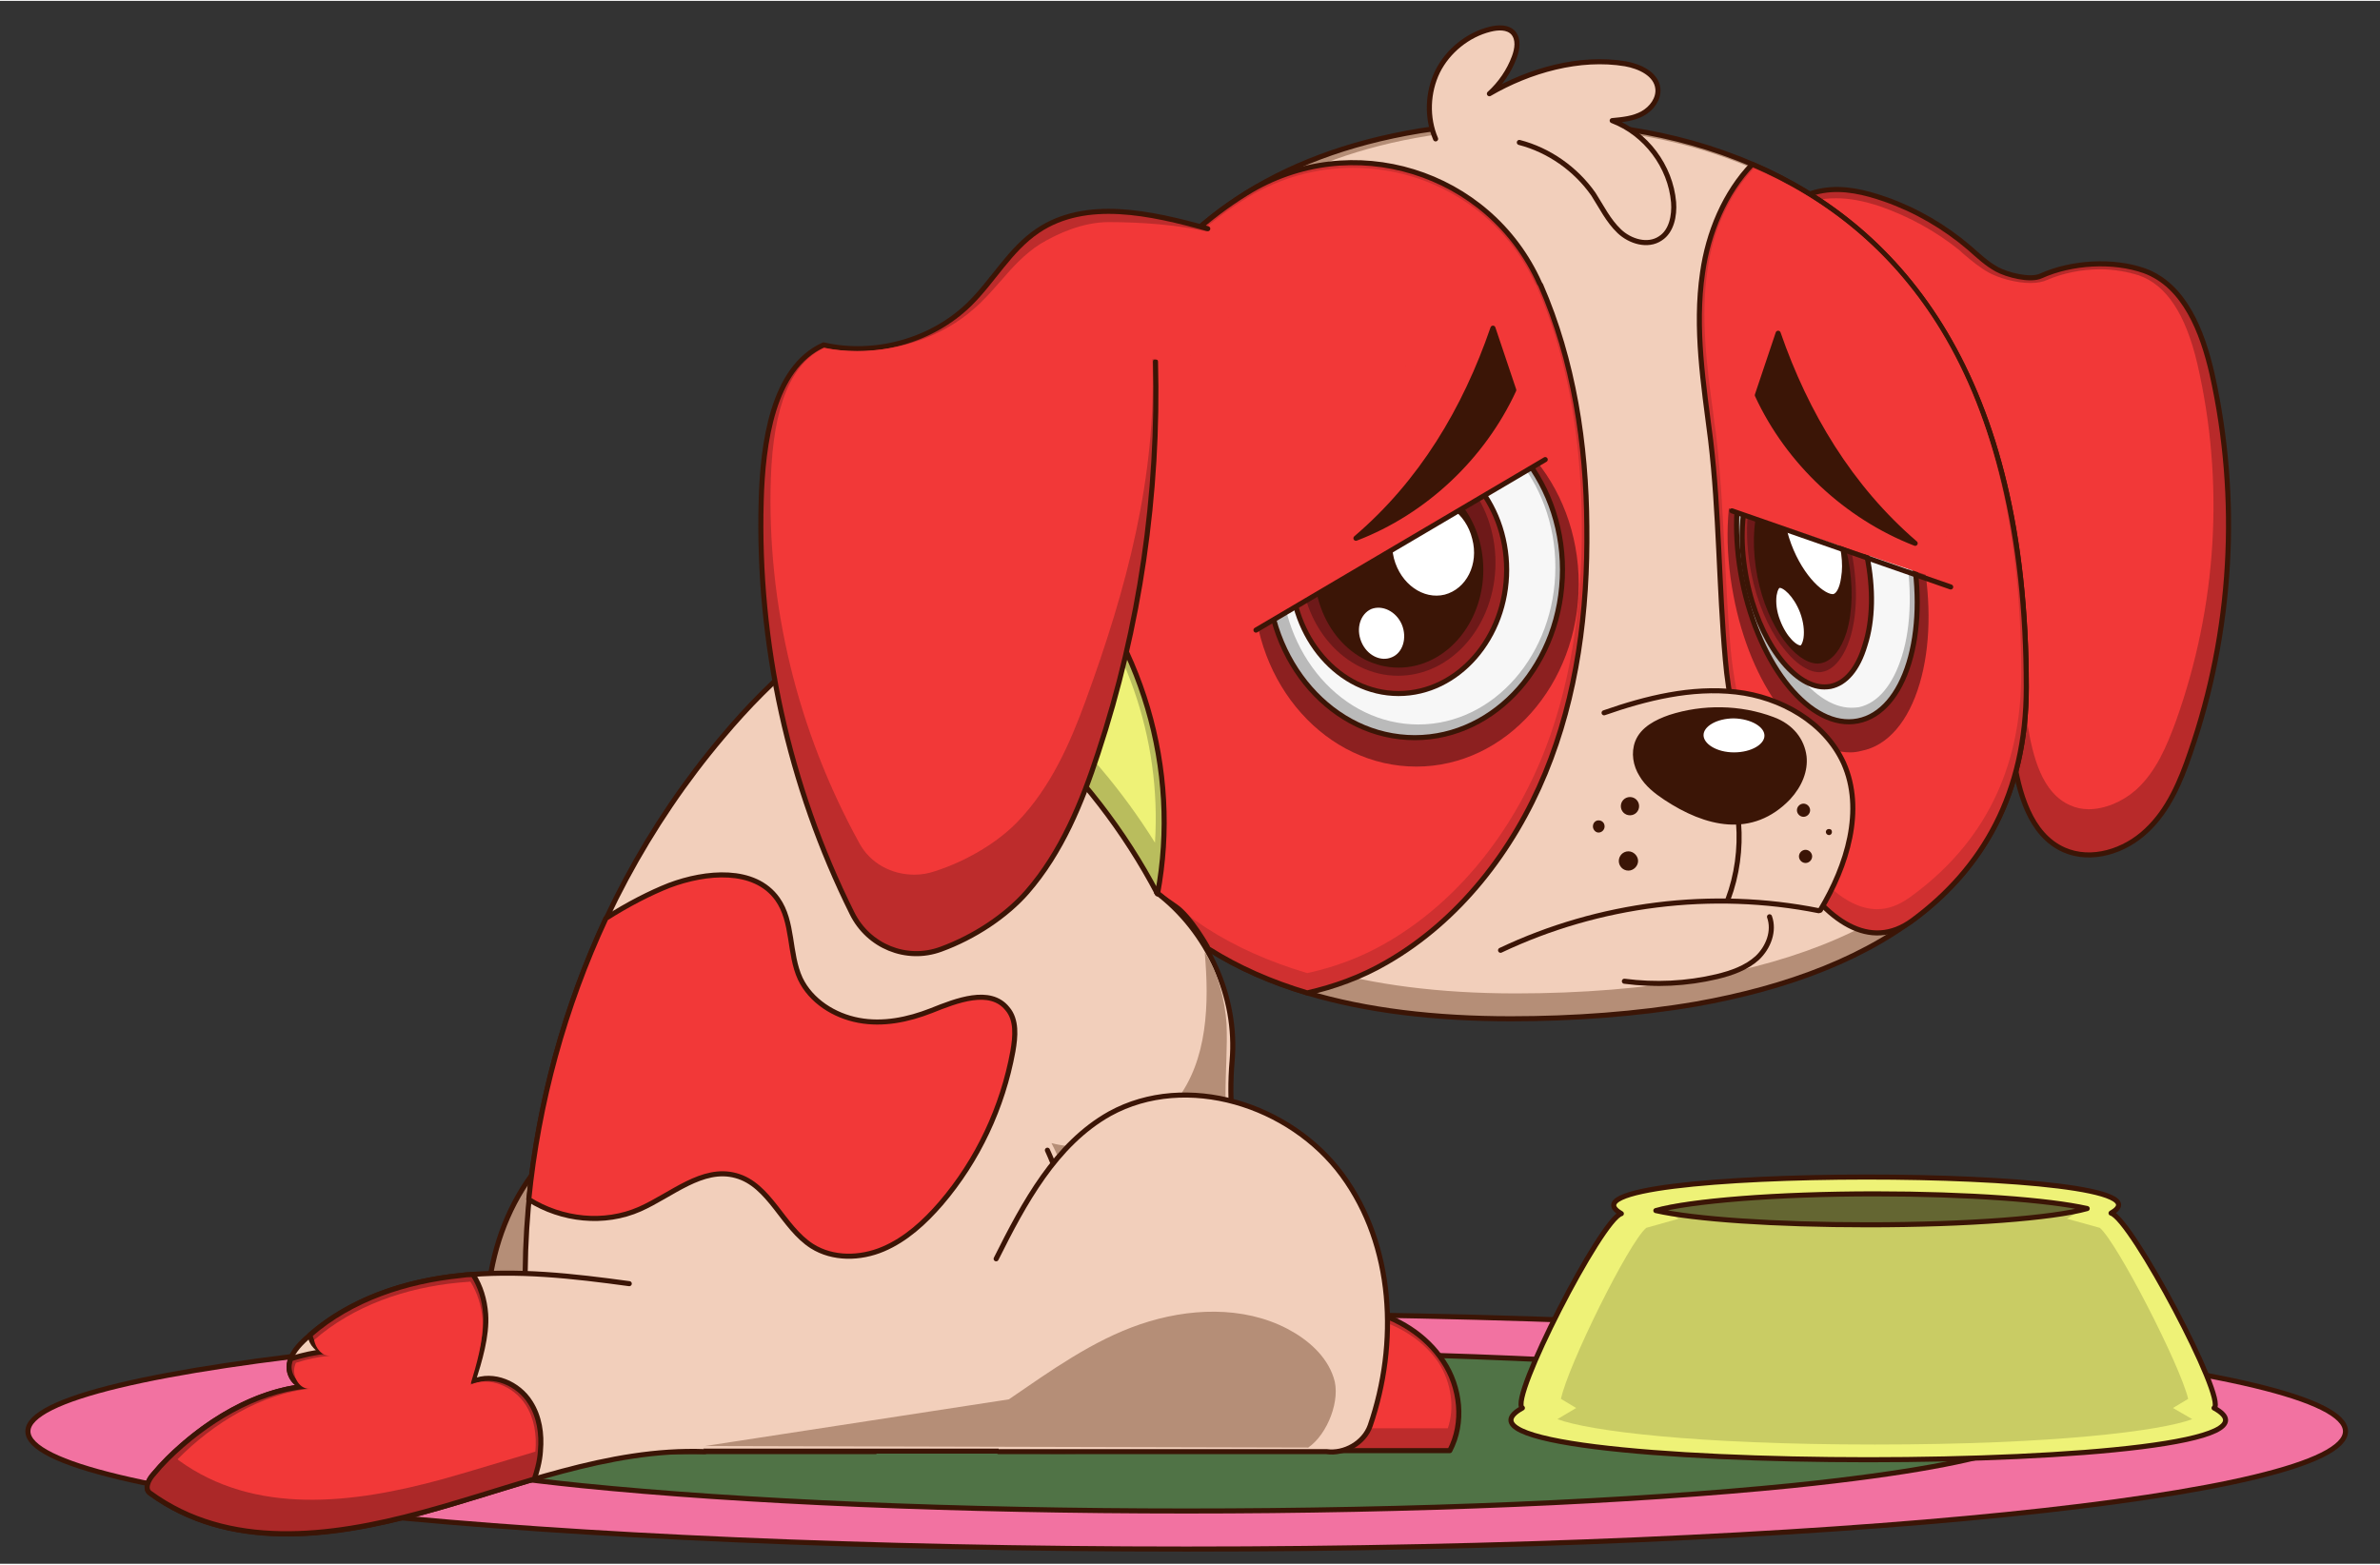 <svg version="1.2" xmlns="http://www.w3.org/2000/svg" viewBox="11 89 469 308" width="470" height="309">
	<rect x="11" y="89" width="469" height="308" fill="#333333" stroke="none"/>
	<title>43463064_9030094</title>
	<style>
		.s0 { fill: #f272a1;stroke: #3b1506;stroke-linecap: round;stroke-linejoin: round } 
		.s1 { fill: #507346;stroke: #3b1506;stroke-linecap: round;stroke-linejoin: round } 
		.s2 { fill: #b82a2a;stroke: #3b1506;stroke-linecap: round;stroke-linejoin: round } 
		.s3 { fill: #f23838 } 
		.s4 { fill: #b58e77;stroke: #3b1506;stroke-linecap: round;stroke-linejoin: round } 
		.s5 { fill: #f2cfbb } 
		.s6 { fill: #cf3030;stroke: #3b1506;stroke-linecap: round;stroke-linejoin: round } 
		.s7 { fill: #8c2020 } 
		.s8 { fill: #bababa;stroke: #3b1506;stroke-linecap: round;stroke-linejoin: round } 
		.s9 { fill: #f7f7f7 } 
		.s10 { fill: #9c2323;stroke: #3b1506;stroke-linecap: round;stroke-linejoin: round } 
		.s11 { fill: #6e1919 } 
		.s12 { fill: #3b1506;stroke: #3b1506;stroke-linecap: round;stroke-linejoin: round } 
		.s13 { fill: #ffffff;stroke: #3b1506;stroke-linecap: round;stroke-linejoin: round } 
		.s14 { fill: none;stroke: #3b1506;stroke-linecap: round;stroke-linejoin: round } 
		.s15 { fill: #f2cfbb;stroke: #3b1506;stroke-linecap: round;stroke-linejoin: round } 
		.s16 { fill: #3b1506 } 
		.s17 { fill: #b58e77 } 
		.s18 { fill: #bd2c2c;stroke: #3b1506;stroke-linecap: round;stroke-linejoin: round } 
		.s19 { fill: #ab2828;stroke: #3b1506;stroke-linecap: round;stroke-linejoin: round } 
		.s20 { fill: #f23838;stroke: #3b1506;stroke-linecap: round;stroke-linejoin: round } 
		.s21 { fill: #b9bd5d;stroke: #3b1506;stroke-linecap: round;stroke-linejoin: round } 
		.s22 { fill: #eef277 } 
		.s23 { fill: #eef277;stroke: #3b1506;stroke-linecap: round;stroke-linejoin: round } 
		.s24 { fill: #c9cc64 } 
		.s25 { fill: #646632;stroke: #3b1506;stroke-linecap: round;stroke-linejoin: round } 
	</style>
	<g id="OBJECTS">
		<g id="&lt;Group&gt;">
			<path id="&lt;Path&gt;" class="s0" d="m473.2 370.9c0 12.8-102.2 23.2-228.4 23.2-126.1 0-228.3-10.4-228.3-23.2 0-12.8 102.2-23.2 228.3-23.2 126.2 0 228.4 10.4 228.4 23.2z"/>
			<path id="&lt;Path&gt;" class="s1" d="m244.8 386.6c-45 0-87.4-1.8-119.2-5-47.6-4.9-48.1-10.5-48.1-10.7 0-0.2 0.5-5.8 48.1-10.6 31.8-3.3 74.2-5.1 119.2-5.1 45.1 0 87.4 1.8 119.3 5.1 47.6 4.8 48.1 10.4 48.1 10.6 0 0.2-0.5 5.8-48.1 10.7-31.9 3.2-74.2 5-119.3 5z"/>
		</g>
		<g id="&lt;Group&gt;">
			<g id="&lt;Group&gt;">
				<path id="&lt;Path&gt;" class="s2" d="m358.9 134.9c-0.6 5.2 1 10.6 4.2 14.7 3.3 4.2 8.2 7 13.4 7.7 3.9 0.6 8.4 0.1 11.5 2.7 20.8 17.3 15.5 51.1 19.7 77.7 1.1 7.3 3.3 15.6 10 18.6 5.4 2.4 12 0.3 16.3-3.8 4.3-4 6.7-9.7 8.6-15.3 8.3-23.9 9.8-50 4.3-74.7-1.9-8.3-5.4-17.4-13.3-20.3-6.2-2.2-14.4-1.7-20.4 1-2.1 1-6.7-0.2-8.7-1.3-2-1.1-3.7-2.7-5.4-4.2-4.9-4.2-10.6-7.5-16.6-9.6-4-1.4-8.2-2.4-12.3-1.7-4.1 0.6-10.9 4.3-11.3 8.5z"/>
				<path id="&lt;Path&gt;" class="s3" d="m422.6 248.3q-2 0-3.7-0.8c-5.5-2.4-7.3-9.6-8.3-15.6-1.1-6.8-1.5-13.9-2-21.5-1.2-20.7-2.5-42.1-18.6-55.1-3.1-2.5-6.9-2.7-10.2-2.9q-1.6-0.1-2.9-0.3c-4.5-0.6-8.6-2.9-11.4-6.3-2.8-3.4-4.1-7.9-3.6-12.2 0.2-2 5-5 8.8-5.6q1-0.1 2.2-0.1c2.5 0 5.3 0.5 8.6 1.6 5.7 2 11 4.9 15.7 8.7q0.5 0.5 1 0.9c1.4 1.2 3 2.5 4.8 3.5 1.9 1 5.2 2 8.1 2q2 0 3.3-0.6c3-1.3 6.7-2.1 10.4-2.1 2.8 0 5.5 0.5 7.7 1.2 5.4 1.9 9.2 7.6 11.5 17.4 5.4 23.4 3.9 47.7-4.2 70.4-1.8 4.9-3.9 10-7.9 13.6-2.6 2.3-6.1 3.8-9.3 3.8z"/>
				<path id="&lt;Path&gt;" class="s4" d="m219.6 220.4c2.5 35.8 20.6 55.6 49 64.1 11.7 3.5 25.2 5.1 40.1 5.1 12.4 0 24.8-0.9 36.5-2.9 36.1-6.4 65.1-24.1 65.1-62.4 0-61.1-24.6-90.5-54-103.1-15.5-6.7-32.4-8.7-47.6-8.2q-9.5 0.3-17.8 1.6c-58.1 9.5-74.8 55.4-71.3 105.8z"/>
				<path id="&lt;Path&gt;" class="s5" d="m309.7 284.6c-15 0-28.2-1.7-39.3-5-29.2-8.7-44.5-28.8-46.8-61.4-1.9-27 2.2-49.4 12.1-66.5 11.4-19.7 30.5-31.9 56.7-36.1 5.5-0.9 11.3-1.4 17.4-1.6q2.2-0.1 4.3-0.1c15.6 0 29.7 2.7 42 8 15.7 6.7 28 17.6 36.7 32.2 10.3 17.4 15.5 40.3 15.5 68.2 0 32.1-21.1 52.1-62.6 59.4-10.9 1.9-23 2.9-36 2.9z"/>
				<path id="&lt;Path&gt;" class="s6" d="m219.6 220.4c2.5 35.8 20.6 55.6 49 64.1 5.3-1.2 10.6-3.1 15.6-6 14.3-8.2 25-22 31.3-37.3 6.3-15.3 8.4-32 8.2-48.6-0.1-16.2-2.6-32.7-9.1-47.6q-0.1-0.2-0.2-0.3c-9.9-22.2-37.2-30.6-57.8-17.8-30.6 19-39.7 54.9-37 93.5z"/>
				<path id="&lt;Path&gt;" class="s3" d="m268.6 280.6c-29.9-8.9-45.6-29.2-48-62-2.1-30 2.5-70.2 36.5-91 6.2-3.7 13.2-5.7 20.5-5.7 15.5 0 29.6 8.9 35.9 22.8l0.2 0.3c5.8 13 8.8 28.6 9 46.4 0.2 18-2.5 33.9-8.1 47.3-6.7 15.9-17.6 28.7-30.9 36.2-4.6 2.6-9.6 4.5-15.1 5.7z"/>
				<path id="&lt;Path&gt;" class="s6" d="m387.9 270.2c13.8-10.2 22.4-25 22.4-45.9 0-61.1-24.6-90.5-54-103.1-5.4 5.6-8.7 13.5-9.8 21.4-1.6 10.9 0.2 22 1.6 33 1.7 14.3 1.6 28.8 2.9 43.3 2.3 27 20.1 63.7 36.9 51.3z"/>
				<path id="&lt;Path&gt;" class="s3" d="m380.9 268c-13.2 0-26.9-28.4-28.9-51.7-0.5-5.9-0.8-11.8-1.1-17.6-0.4-8.1-0.8-16.6-1.8-24.8q-0.3-1.9-0.5-3.7c-1.3-9.4-2.5-19-1.1-28.3 1.1-7.9 4.4-14.9 9.1-19.9 15.7 6.7 28.1 17.5 36.9 32 10.5 17.3 15.8 40.1 15.8 67.6 0 18.8-7.4 33.6-22 44.1-2.1 1.5-4.2 2.3-6.4 2.3z"/>
				<g id="&lt;Group&gt;">
					<g id="&lt;Group&gt;">
						<path id="&lt;Path&gt;" class="s7" d="m290.1 239.9c-17.7 0-32.1-16.1-32.1-36 0-19.9 14.4-36 32.1-36 17.6 0 32 16.1 32 36 0 19.9-14.4 36-32 36z"/>
						<path id="&lt;Path&gt;" class="s8" d="m260.7 201.1c0 18.3 13 33.1 29.1 33.1 16 0 29.1-14.8 29.1-33.1 0-18.2-13.1-33-29.1-33-16.1 0-29.1 14.8-29.1 33z"/>
						<path id="&lt;Path&gt;" class="s9" d="m290.5 231.6c-15 0-27.1-13.9-27.1-31 0-17.1 12.1-31 27.1-31 14.9 0 27 13.9 27 31 0 17.1-12.1 31-27 31z"/>
					</g>
					<g id="&lt;Group&gt;">
						<path id="&lt;Path&gt;" class="s10" d="m286.6 225.5c11.7 0 21.3-11 21.3-24.4 0-13.4-9.6-24.3-21.3-24.3-11.7 0-21.2 10.9-21.2 24.3 0 13.4 9.5 24.4 21.2 24.4z"/>
						<path id="&lt;Path&gt;" class="s11" d="m286.5 222c-10.6 0-19.2-10-19.2-22.3 0-12.3 8.6-22.4 19.2-22.4 10.6 0 19.2 10.1 19.2 22.4 0 12.3-8.6 22.3-19.2 22.3z"/>
						<path id="&lt;Path&gt;" class="s12" d="m286.6 219.9c8.9 0 16.2-8.4 16.2-18.8 0-10.3-7.3-18.7-16.2-18.7-8.9 0-16.1 8.4-16.1 18.7 0 10.4 7.2 18.8 16.1 18.8z"/>
						<path id="&lt;Path&gt;" class="s13" d="m295.8 206.5c4.6-1.2 7.2-6.4 5.8-11.6-1.3-5.3-6-8.6-10.6-7.5-4.5 1.2-7.1 6.4-5.8 11.6 1.4 5.3 6.1 8.6 10.6 7.5z"/>
						<path id="&lt;Path&gt;" class="s13" d="m285.5 218.8c2.4-1 3.4-4.2 2.2-7.1-1.2-2.8-4.2-4.3-6.7-3.3-2.4 1.1-3.4 4.2-2.2 7.1 1.2 2.9 4.2 4.4 6.7 3.3z"/>
					</g>
				</g>
				<g id="&lt;Group&gt;">
					<path id="&lt;Path&gt;" class="s7" d="m375.6 237.1c-9.8 0-19.7-13.3-23-30.9-3.7-19.3 1.7-36.1 12.2-38.3q1-0.2 2.2-0.2c9.7 0 19.6 13.2 22.9 30.8 1.7 9 1.5 17.9-0.6 25-2.2 7.5-6.3 12.3-11.5 13.3q-1.1 0.3-2.2 0.3 0 0 0 0z"/>
					<path id="&lt;Path&gt;" class="s8" d="m354.3 203.2c3.4 17.1 13.6 29.5 22.8 27.7 9.3-1.8 14-17.2 10.6-34.3-3.4-17.1-13.6-29.5-22.8-27.7-9.2 1.8-14 17.2-10.6 34.3z"/>
					<path id="&lt;Path&gt;" class="s9" d="m375.8 228.3c-7.7 0-16.1-11.5-19-26.3-3.1-15.7 1-30.3 9-31.9q0.7-0.1 1.4-0.1c7.8 0 16.2 11.5 19.1 26.2 1.5 8 1.4 15.8-0.5 21.9-1.8 5.8-4.8 9.3-8.5 10.1q-0.7 0.1-1.5 0.1 0 0 0 0z"/>
					<path id="&lt;Path&gt;" class="s10" d="m370.5 224.2q0.6 0 1.2-0.1c3-0.6 5.4-3.4 6.8-8.1 1.6-4.9 1.7-11.2 0.4-17.6-2.3-11.9-9.1-21.2-15.3-21.2q-0.6 0-1.2 0.1c-3 0.6-5.4 3.5-6.8 8.1-1.6 5-1.7 11.2-0.4 17.7 2.3 11.8 9.1 21.1 15.3 21.1z"/>
					<path id="&lt;Path&gt;" class="s11" d="m369.5 221.3c-4.6 0-11.1-7.9-13.4-19.5-1.2-6.1-1.1-12.1 0.3-16.7 1.2-3.9 3.2-6.3 5.4-6.7q0.3-0.1 0.7-0.1c4.6 0 11.1 7.8 13.4 19.5 1.2 6.1 1.1 12.1-0.3 16.7-1.2 3.8-3.2 6.3-5.4 6.7q-0.3 0.1-0.7 0.1z"/>
					<path id="&lt;Path&gt;" class="s12" d="m369.2 219.1q0.3 0 0.7-0.1c1.8-0.4 3.5-2.5 4.5-5.7 1.2-4 1.3-9.1 0.3-14.3-2-9.9-7.5-16.6-11.4-16.6q-0.3 0-0.7 0c-1.8 0.4-3.5 2.5-4.5 5.8-1.2 3.9-1.3 9-0.3 14.2 2 10 7.5 16.7 11.4 16.7z"/>
					<path id="&lt;Path&gt;" class="s13" d="m372.4 206.4q0.1 0 0.2-0.1c0.6-0.2 1.4-1.3 1.7-3.6 0.5-2.9 0-6.4-1.3-9.9-2.5-6.7-6.9-10.5-8.9-10.2q-0.1 0-0.2 0c-0.6 0.3-1.4 1.3-1.7 3.7-0.5 2.8 0 6.4 1.3 9.9 2.5 6.7 6.9 10.5 8.9 10.2z"/>
					<path id="&lt;Path&gt;" class="s13" d="m365.9 216.5q0 0 0.1 0c0.3-0.1 0.7-0.7 0.9-1.9 0.2-1.5 0-3.3-0.7-5.2-1.3-3.4-3.6-5.4-4.6-5.2q-0.1 0-0.1 0c-0.3 0.1-0.7 0.7-0.9 1.9-0.2 1.5 0 3.3 0.7 5.1 1.3 3.5 3.6 5.5 4.6 5.3z"/>
				</g>
				<path id="&lt;Path&gt;" class="s3" d="m257.4 213.8l59.7-35.6c-4.2-5.6-9.1-10.6-15.3-13.8-6.2-3.1-13.5-4.4-20.2-2.7-5.8 1.6-10.8 5.2-14.9 9.5-4.5 4.7-8.2 10.3-10 16.6-2.4 7.8-0.9 17.9 0.7 26z"/>
				<path id="&lt;Path&gt;" class="s14" d="m258.5 213l57-33.6"/>
				<path id="&lt;Path&gt;" class="s3" d="m351.3 188.9l43.3 14.6c1.2-6.1-0.5-12-2.7-17.8-1.9-4.8-4.2-9.6-7.6-13.7-3.3-4-7.7-7.3-12.8-8.5-5.1-1.2-10.9-0.2-14.7 3.4-2.9 2.6-4.5 6.3-5.3 10.1-0.7 3.8-0.3 8-0.2 11.9z"/>
				<path id="&lt;Path&gt;" class="s14" d="m395.4 204.5l-43.1-15"/>
				<path id="&lt;Path&gt;" class="s12" d="m278.2 194.9c13.6-5.2 25-16 31.1-29.2l-4.1-12.2c-5.5 16-14.1 30.4-27 41.4z"/>
				<path id="&lt;Path&gt;" class="s12" d="m388.4 195.9c-13.6-5.3-25-16-31.1-29.2l4.1-12.2c5.5 15.9 14.2 30.4 27 41.4z"/>
				<path id="&lt;Path&gt;" class="s15" d="m293.9 116.2c-1.8-4.2-1.6-9.2 0.4-13.3 2-4 5.9-7.2 10.3-8.3 1.6-0.4 3.5-0.5 4.6 0.7 1.1 1.3 0.8 3.2 0.2 4.8-1 2.7-2.7 5.2-4.9 7.2 7.9-4.6 17.8-7.4 26.8-5.9 2.8 0.5 6.1 2 6.4 4.9 0.2 2-1.2 3.9-3 4.9-1.8 1-3.9 1.2-6 1.4 6.6 2.5 11.5 9 12.1 16.1 0.2 2.6-0.4 5.7-2.6 7.1-2.5 1.7-6 0.6-8.1-1.4-2.2-2.1-3.5-4.8-5.1-7.3-3.5-5-8.8-8.7-14.6-10.2"/>
				<g id="&lt;Group&gt;">
					<path id="&lt;Path&gt;" class="s15" d="m327.1 229.3c8.3-2.9 17.2-5.1 26-4.1 8.8 1 17.5 5.9 21.2 14 4.1 9.2 0.7 20.2-4.6 29"/>
					<path id="&lt;Path&gt;" class="s12" d="m366.5 237.9c-0.4-3.1-2.4-5.9-6.2-7.3-6.4-2.4-13.7-2.5-20.2-0.4-2.6 0.9-5.4 2.3-6.4 4.9-0.8 2.1-0.4 4.5 0.8 6.4 1.1 1.9 2.9 3.3 4.7 4.5 8 5.3 17 7.5 24.2 0 2.3-2.5 3.4-5.4 3.1-8.1z"/>
					<path id="&lt;Path&gt;" class="s13" d="m352.7 237.6c3.6 0 6.5-1.7 6.5-3.8 0-2.1-2.9-3.8-6.5-3.9-3.6 0-6.5 1.7-6.5 3.8 0 2.1 2.9 3.9 6.5 3.9z"/>
					<path id="&lt;Path&gt;" class="s14" d="m369.4 268.3c-21-4.2-43.3-1.4-62.7 7.8"/>
					<path id="&lt;Path&gt;" class="s14" d="m359.7 269.5c1 2.8-0.2 6-2.4 8.1-2.2 2-5.1 3-8 3.7-5.9 1.4-12.1 1.7-18.2 0.9"/>
					<path id="&lt;Path&gt;" class="s14" d="m351.5 266.1c1.8-4.8 2.5-10 2.1-15.1"/>
					<g id="&lt;Group&gt;">
						<path id="&lt;Path&gt;" class="s16" d="m334 247.7c0 1-0.8 1.8-1.8 1.8-1 0-1.8-0.8-1.8-1.8 0-1 0.8-1.8 1.8-1.8 1 0 1.8 0.8 1.8 1.8z"/>
						<path id="&lt;Path&gt;" class="s16" d="m333.8 258.5c0 1-0.9 1.9-1.9 1.9-1.1 0-1.9-0.9-1.9-1.9 0-1 0.8-1.9 1.9-1.9 1 0 1.9 0.9 1.9 1.9z"/>
						<path id="&lt;Path&gt;" class="s16" d="m327.2 251.7c0 0.6-0.5 1.2-1.2 1.2-0.6 0-1.1-0.6-1.1-1.2 0-0.7 0.5-1.2 1.1-1.2 0.7 0 1.2 0.5 1.2 1.2z"/>
					</g>
					<g id="&lt;Group&gt;">
						<path id="&lt;Path&gt;" class="s16" d="m367.7 248.5c0 0.7-0.6 1.3-1.3 1.3-0.7 0-1.3-0.6-1.3-1.3 0-0.7 0.6-1.3 1.3-1.3 0.7 0 1.3 0.6 1.3 1.3z"/>
						<path id="&lt;Path&gt;" class="s16" d="m368.1 257.6c0 0.7-0.6 1.3-1.3 1.3-0.7 0-1.3-0.6-1.3-1.3 0-0.7 0.6-1.3 1.3-1.3 0.7 0 1.3 0.6 1.3 1.3z"/>
						<path id="&lt;Path&gt;" class="s16" d="m372 252.8c0 0.3-0.2 0.6-0.6 0.6-0.3 0-0.6-0.3-0.6-0.6 0-0.4 0.3-0.6 0.6-0.6 0.4 0 0.6 0.2 0.6 0.6z"/>
					</g>
				</g>
			</g>
			<g id="&lt;Group&gt;">
				<path id="&lt;Path&gt;" class="s4" d="m184 336.9c-5.5-11-11.7-22.6-22.4-28.6-15.1-8.3-35.6-1.8-45.8 12.1-10.2 13.9-11.1 33.1-5.5 49.4 1.2 3.4 5.1 5.6 8.6 5.1h64.6"/>
				<path id="&lt;Path&gt;" class="s15" d="m222.7 202.9c-7.9-2.8-18.9-3.1-33.2 2.8-14.2 6-26.2 16.5-36.1 28.3-29.3 34.6-43.3 81.7-37.7 126.7 0.8 6.8 12.9 14.1 19.7 14.1q23.1 0 46.2 0 17.1 0 34.3 0c8.2 0 20.3 0.8 26.1-6.7 5.5-7.2 2-21.9 0.4-30-4.2-21.1 1.1-41.8 6.5-62.7 0 0-3.3-5.9-6.2-7.9-2.9-2-3.6-2.5-3.6-2.5"/>
				<path id="&lt;Path&gt;" class="s15" d="m135 341.8c-11-1.5-22.2-2.8-33.3-1.6-11.1 1.1-22.2 4.9-30.4 12.4-1.5 1.4-3 3-3.3 5.1-0.3 2 1.2 4.4 3.3 4.3-11.5 1.1-22.6 8.7-30.1 17.4-1 1.1-1.8 2.9-0.6 3.7 15.4 11.2 35.2 8.9 53.6 3.8 18.4-5 36.6-12.7 55.7-12"/>
				<path id="&lt;Path&gt;" class="s15" d="m238.9 264.7c10.1 7.6 16 20.6 14.9 33.2-1.4 15.9 3.5 31.5 8.2 46.8 1.8 5.8-4.1 12.5-9.8 14.7-5.7 2.3-12.7 0.9-17-3.4-10.7-10.5-11.6-26.9-17.8-40.5"/>
				<path id="&lt;Path&gt;" class="s17" d="m218.2 314.1c8.9 2.3 19-1.1 24.6-8.4 6.2-8 6.5-19.1 5.6-29.2 2.6 3.8 4 9.5 4.3 14.1 0.2 4.6-0.2 9.2-0.2 13.8 0 9.1 1.8 18.1 5.2 26.4-3.8-2-8.3-3.5-12.4-4.7-4.2-1.2-8.7-1.4-12.8 0.2-4 1.6-7.3 5.3-7.6 9.6-1.6-7.2-3.3-15.3-6.7-21.8z"/>
				<path id="&lt;Path&gt;" class="s18" d="m261.5 374.7h35.2c2.9-5.5 2.1-12.5-1.3-17.6-3.4-5.2-9-8.6-15-10.1-6-1.4-12.3-1-18.4 0.4-1.2 8.2-1.4 17-0.5 25.3 0.1 1 0 1 0 2z"/>
				<path id="&lt;Path&gt;" class="s3" d="m266 370.3c-0.7-6.9-0.6-14.4 0.3-21.8q4-0.7 7.7-0.7c2.6 0 5 0.3 7.3 0.8 5.6 1.4 10.4 4.6 13.2 8.8 2.5 3.9 3.2 8.9 1.8 12.9z"/>
				<path id="&lt;Path&gt;" class="s15" d="m207.3 336.9c5.5-11 11.7-22.6 22.4-28.6 15.1-8.3 35.6-1.8 45.8 12.1 10.2 13.9 11.1 33.1 5.5 49.4-1.2 3.4-5.1 5.6-8.6 5.1h-64.6"/>
				<path id="&lt;Path&gt;" class="s19" d="m117.5 374.8q-0.1 1.5-0.5 3.1-0.3 1.2-0.7 2.4c-7.4 2.2-14.7 4.6-22.1 6.6-18.4 5-38.2 7.4-53.6-3.8-1.2-0.8-0.4-2.6 0.6-3.7q1.3-1.6 2.8-3.1c7.4-7.3 17.2-13.3 27.3-14.3-2.1 0.1-3.6-2.3-3.3-4.3q0.1-0.6 0.3-1.1 3.5-1.1 7.1-1.5c-1.7 0.1-3.1-1.5-3.3-3.2 8.1-7.1 18.9-10.6 29.6-11.7q1.2-0.2 2.5-0.2c1.5 2.3 2.3 5 2.5 7.8 0.3 4.3-1.2 9.2-2.5 13.3 4-1.8 9 0.4 11.3 4.1 1.8 2.8 2.3 6.2 2 9.5z"/>
				<path id="&lt;Path&gt;" class="s3" d="m116.5 374.9c-6.1 1.8-12.1 3.7-18.2 5.4-17.8 4.9-37.1 7.2-52.1-3.7q-0.1-0.1-0.2-0.2c7-7.1 16.5-12.9 26.1-13.9-1.9 0.2-3.4-2.1-3.1-4.1q0.1-0.5 0.3-1 3.3-1.1 6.8-1.4c-1.7 0.1-2.9-1.5-3.2-3.1 7.8-6.8 18.1-10.3 28.4-11.3q1.2-0.1 2.4-0.2c1.4 2.2 2.2 4.9 2.4 7.5 0.2 4.1-1.2 8.9-2.4 12.8 3.8-1.7 8.6 0.4 10.9 4 1.7 2.7 2.2 5.9 1.9 9.2z"/>
				<path id="&lt;Path&gt;" class="s20" d="m115.2 325.2c6.5 4.1 14.9 5 21.9 1.9 6.3-2.8 12.3-8.4 18.9-6.6 6.7 1.8 9.2 10.2 15 13.9 4.1 2.6 9.5 2.5 14 0.6 4.5-1.9 8.2-5.3 11.4-9 7.3-8.5 12.2-19 14.2-30 0.5-2.9 0.8-6.2-1.1-8.4-3.4-4.2-10-1.6-15 0.4-4.6 1.8-9.5 2.8-14.3 1.9-4.8-0.9-9.4-3.8-11.5-8.2-2.3-5-1.3-11.2-4.5-15.7-4.5-6.3-14.1-5.4-21.3-2.7-3.8 1.5-8.1 3.7-12.5 6.5-8.1 17.4-13.3 36.3-15.2 55.4z"/>
				<path id="&lt;Path&gt;" class="s21" d="m178.5 209.4c25.8 10.8 47.6 30.8 60.6 55.6 4.6-24.6-3.1-50.3-20.2-68.6-14.2-2.7-30.1 2.7-40.4 13z"/>
				<path id="&lt;Path&gt;" class="s22" d="m238.6 254.9c-12.8-20.5-31.4-37-53.3-47.2 7.7-6.2 17.6-9.8 27.4-9.8q3.1 0 6 0.5c14.1 15.4 21.2 36 19.9 56.5z"/>
				<path id="&lt;Path&gt;" class="s17" d="m268.8 374.1l-118.9-0.3 59.9-9.2c8.2-5.6 16.5-11.6 25.9-14.8 9.4-3.2 20.2-3.7 29 0.9 4 2.1 7.7 5.3 9.1 9.6 1.5 4.3-1.2 11.2-5 13.8z"/>
			</g>
			<g id="&lt;Group&gt;">
				<path id="&lt;Path&gt;" class="s18" d="m249 133.9c-11.2-3.1-24-6-33.5 0.4-5.5 3.7-8.8 9.9-13.5 14.5-7.4 7.2-18.6 10.3-28.7 8-10.1 4.5-12 19.6-12.3 30.7-0.8 28 5.4 56.2 17.9 81.3 3.2 6.5 10.7 9.6 17.5 7.1 6.6-2.4 12.9-6.6 17-11.3 6.8-7.8 10.8-17.6 14-27.4 8.2-24.8 12-51 11.3-77.1"/>
				<path id="&lt;Path&gt;" class="s3" d="m191.2 261.2c-4.6 0-8.7-2.3-10.8-6.1-12.3-22.3-18.3-47.2-17.5-72 0.5-14.2 3.9-22.6 10.5-25.7q3.1 0.6 6.5 0.6c8.6 0 17-3 23-8.3 2-1.7 3.6-3.6 5.3-5.5 2.4-2.8 4.8-5.4 7.8-7.3 3.5-2.1 8.4-4.3 13.5-4.3 6.1 0 14.1 0.5 20.2 2.1 3.4 0.8 3.9 7.1 4.1 10.3 0.9 15.5-13.7 14.8-13.7 14.8l-2-0.2c0.8 23.3-5.1 45.3-13.2 67.4-2.9 7.9-6.7 16.9-13.5 23.9-3.9 4-9.9 7.6-16.1 9.6q-2 0.7-4.1 0.7z"/>
			</g>
		</g>
		<g id="&lt;Group&gt;">
			<path id="&lt;Path&gt;" class="s23" d="m447.3 366.3c2.6-1.6-16.3-37.3-20.3-38.4 16.7-9.5-113.3-9.5-96.5 0.1-3.9 1-22.2 36.7-19.5 38.3-24.6 13.6 161 13.6 136.3 0z"/>
			<path id="&lt;Compound Path&gt;" class="s24" d="m380.4 373.5c-35.5 0-56.4-2.7-62.5-5l3.7-2.2-3-1.8c1.4-6.6 13.3-30.7 16.8-33.7l6.4-1.8-3.8-2.3c5.8-1.4 19.9-2.9 42-2.9 22.2 0 36.3 1.5 42.1 2.9l-3.8 2.3 6.5 1.8c3.4 2.9 15.8 27 17.4 33.7l-3 1.8 3.8 2.2c-6.1 2.3-27 5-62.5 5q-0.1 0-0.1 0z"/>
			<path id="&lt;Path&gt;" class="s25" d="m380.5 324.1c-19.6 0-36.4 1.4-43.2 3.3 7.5 1.7 23.4 2.8 41.8 2.8 19.6 0 36.4-1.3 43.2-3.2-7.5-1.7-23.4-2.9-41.8-2.9z"/>
		</g>
	</g>
</svg>